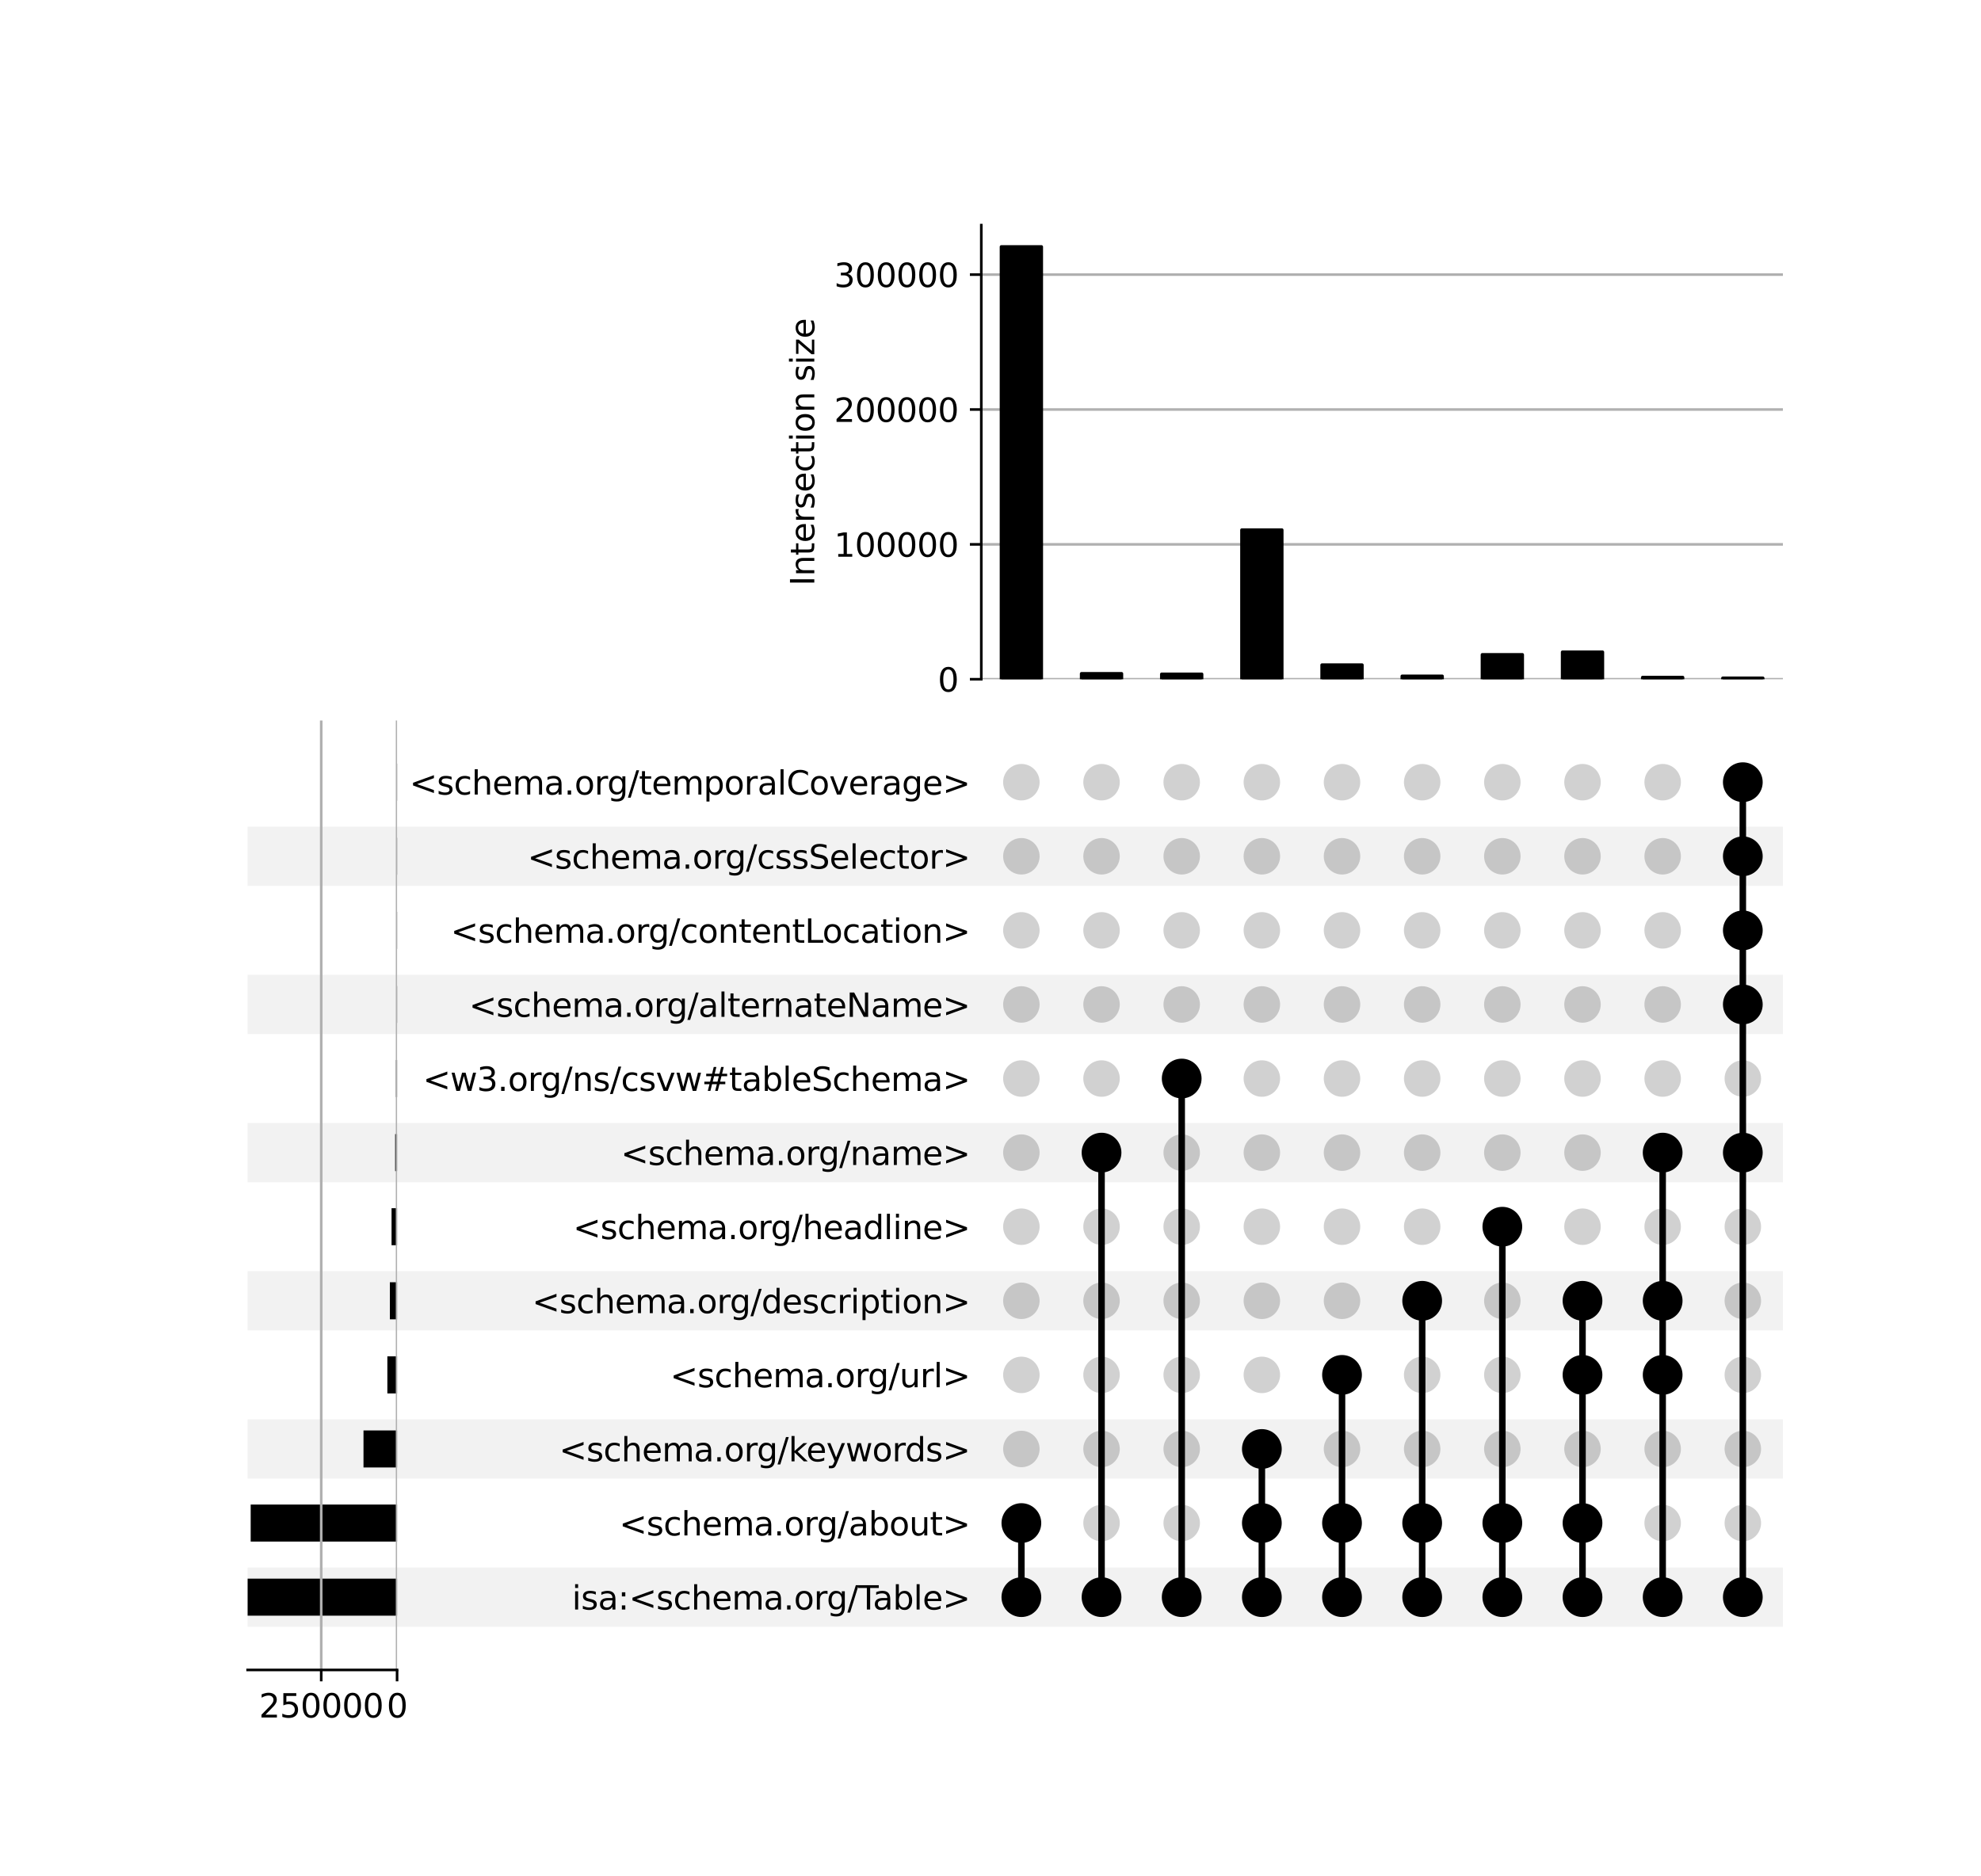 <?xml version="1.0" encoding="utf-8" standalone="no"?>
<!DOCTYPE svg PUBLIC "-//W3C//DTD SVG 1.1//EN"
  "http://www.w3.org/Graphics/SVG/1.1/DTD/svg11.dtd">
<svg xmlns:xlink="http://www.w3.org/1999/xlink" width="608pt" height="576pt" viewBox="0 0 608 576" xmlns="http://www.w3.org/2000/svg" version="1.1">
 <defs>
  <style type="text/css">*{stroke-linejoin: round; stroke-linecap: butt}</style>
 </defs>
 <g id="figure_1">
  <g id="patch_1">
   <path d="M 0 576 
L 608 576 
L 608 0 
L 0 0 
z
" style="fill: #ffffff"/>
  </g>
  <g id="axes_1">
   <g id="patch_2">
    <path d="M 76 499.392 
L 547.2 499.392 
L 547.2 481.197 
L 76 481.197 
z
" clip-path="url(#p23f25c222f)" style="fill-opacity: 0.051"/>
   </g>
   <g id="patch_3">
    <path d="M 76 453.905 
L 547.2 453.905 
L 547.2 435.711 
L 76 435.711 
z
" clip-path="url(#p23f25c222f)" style="fill-opacity: 0.051"/>
   </g>
   <g id="patch_4">
    <path d="M 76 408.419 
L 547.2 408.419 
L 547.2 390.224 
L 76 390.224 
z
" clip-path="url(#p23f25c222f)" style="fill-opacity: 0.051"/>
   </g>
   <g id="patch_5">
    <path d="M 76 362.932 
L 547.2 362.932 
L 547.2 344.737 
L 76 344.737 
z
" clip-path="url(#p23f25c222f)" style="fill-opacity: 0.051"/>
   </g>
   <g id="patch_6">
    <path d="M 76 317.445 
L 547.2 317.445 
L 547.2 299.251 
L 76 299.251 
z
" clip-path="url(#p23f25c222f)" style="fill-opacity: 0.051"/>
   </g>
   <g id="patch_7">
    <path d="M 76 271.959 
L 547.2 271.959 
L 547.2 253.764 
L 76 253.764 
z
" clip-path="url(#p23f25c222f)" style="fill-opacity: 0.051"/>
   </g>
   <g id="matplotlib.axis_1"/>
   <g id="matplotlib.axis_2">
    <g id="ytick_1"/>
    <g id="ytick_2"/>
    <g id="ytick_3"/>
    <g id="ytick_4"/>
    <g id="ytick_5"/>
    <g id="ytick_6"/>
    <g id="ytick_7"/>
    <g id="ytick_8"/>
    <g id="ytick_9"/>
    <g id="ytick_10"/>
    <g id="ytick_11"/>
    <g id="ytick_12"/>
   </g>
  </g>
  <g id="axes_2">
   <g id="matplotlib.axis_3">
    <g id="ytick_13">
     <g id="line2d_1"/>
     <g id="text_1">
      <!-- isa:&lt;schema.org/Table&gt; -->
      <g transform="translate(175.549 494.094) scale(0.1 -0.1)">
       <defs>
        <path id="DejaVuSans-69" d="M 603 3500 
L 1178 3500 
L 1178 0 
L 603 0 
L 603 3500 
z
M 603 4863 
L 1178 4863 
L 1178 4134 
L 603 4134 
L 603 4863 
z
" transform="scale(0.016)"/>
        <path id="DejaVuSans-73" d="M 2834 3397 
L 2834 2853 
Q 2591 2978 2328 3040 
Q 2066 3103 1784 3103 
Q 1356 3103 1142 2972 
Q 928 2841 928 2578 
Q 928 2378 1081 2264 
Q 1234 2150 1697 2047 
L 1894 2003 
Q 2506 1872 2764 1633 
Q 3022 1394 3022 966 
Q 3022 478 2636 193 
Q 2250 -91 1575 -91 
Q 1294 -91 989 -36 
Q 684 19 347 128 
L 347 722 
Q 666 556 975 473 
Q 1284 391 1588 391 
Q 1994 391 2212 530 
Q 2431 669 2431 922 
Q 2431 1156 2273 1281 
Q 2116 1406 1581 1522 
L 1381 1569 
Q 847 1681 609 1914 
Q 372 2147 372 2553 
Q 372 3047 722 3315 
Q 1072 3584 1716 3584 
Q 2034 3584 2315 3537 
Q 2597 3491 2834 3397 
z
" transform="scale(0.016)"/>
        <path id="DejaVuSans-61" d="M 2194 1759 
Q 1497 1759 1228 1600 
Q 959 1441 959 1056 
Q 959 750 1161 570 
Q 1363 391 1709 391 
Q 2188 391 2477 730 
Q 2766 1069 2766 1631 
L 2766 1759 
L 2194 1759 
z
M 3341 1997 
L 3341 0 
L 2766 0 
L 2766 531 
Q 2569 213 2275 61 
Q 1981 -91 1556 -91 
Q 1019 -91 701 211 
Q 384 513 384 1019 
Q 384 1609 779 1909 
Q 1175 2209 1959 2209 
L 2766 2209 
L 2766 2266 
Q 2766 2663 2505 2880 
Q 2244 3097 1772 3097 
Q 1472 3097 1187 3025 
Q 903 2953 641 2809 
L 641 3341 
Q 956 3463 1253 3523 
Q 1550 3584 1831 3584 
Q 2591 3584 2966 3190 
Q 3341 2797 3341 1997 
z
" transform="scale(0.016)"/>
        <path id="DejaVuSans-3a" d="M 750 794 
L 1409 794 
L 1409 0 
L 750 0 
L 750 794 
z
M 750 3309 
L 1409 3309 
L 1409 2516 
L 750 2516 
L 750 3309 
z
" transform="scale(0.016)"/>
        <path id="DejaVuSans-3c" d="M 4684 3150 
L 1459 2003 
L 4684 863 
L 4684 294 
L 678 1747 
L 678 2266 
L 4684 3719 
L 4684 3150 
z
" transform="scale(0.016)"/>
        <path id="DejaVuSans-63" d="M 3122 3366 
L 3122 2828 
Q 2878 2963 2633 3030 
Q 2388 3097 2138 3097 
Q 1578 3097 1268 2742 
Q 959 2388 959 1747 
Q 959 1106 1268 751 
Q 1578 397 2138 397 
Q 2388 397 2633 464 
Q 2878 531 3122 666 
L 3122 134 
Q 2881 22 2623 -34 
Q 2366 -91 2075 -91 
Q 1284 -91 818 406 
Q 353 903 353 1747 
Q 353 2603 823 3093 
Q 1294 3584 2113 3584 
Q 2378 3584 2631 3529 
Q 2884 3475 3122 3366 
z
" transform="scale(0.016)"/>
        <path id="DejaVuSans-68" d="M 3513 2113 
L 3513 0 
L 2938 0 
L 2938 2094 
Q 2938 2591 2744 2837 
Q 2550 3084 2163 3084 
Q 1697 3084 1428 2787 
Q 1159 2491 1159 1978 
L 1159 0 
L 581 0 
L 581 4863 
L 1159 4863 
L 1159 2956 
Q 1366 3272 1645 3428 
Q 1925 3584 2291 3584 
Q 2894 3584 3203 3211 
Q 3513 2838 3513 2113 
z
" transform="scale(0.016)"/>
        <path id="DejaVuSans-65" d="M 3597 1894 
L 3597 1613 
L 953 1613 
Q 991 1019 1311 708 
Q 1631 397 2203 397 
Q 2534 397 2845 478 
Q 3156 559 3463 722 
L 3463 178 
Q 3153 47 2828 -22 
Q 2503 -91 2169 -91 
Q 1331 -91 842 396 
Q 353 884 353 1716 
Q 353 2575 817 3079 
Q 1281 3584 2069 3584 
Q 2775 3584 3186 3129 
Q 3597 2675 3597 1894 
z
M 3022 2063 
Q 3016 2534 2758 2815 
Q 2500 3097 2075 3097 
Q 1594 3097 1305 2825 
Q 1016 2553 972 2059 
L 3022 2063 
z
" transform="scale(0.016)"/>
        <path id="DejaVuSans-6d" d="M 3328 2828 
Q 3544 3216 3844 3400 
Q 4144 3584 4550 3584 
Q 5097 3584 5394 3201 
Q 5691 2819 5691 2113 
L 5691 0 
L 5113 0 
L 5113 2094 
Q 5113 2597 4934 2840 
Q 4756 3084 4391 3084 
Q 3944 3084 3684 2787 
Q 3425 2491 3425 1978 
L 3425 0 
L 2847 0 
L 2847 2094 
Q 2847 2600 2669 2842 
Q 2491 3084 2119 3084 
Q 1678 3084 1418 2786 
Q 1159 2488 1159 1978 
L 1159 0 
L 581 0 
L 581 3500 
L 1159 3500 
L 1159 2956 
Q 1356 3278 1631 3431 
Q 1906 3584 2284 3584 
Q 2666 3584 2933 3390 
Q 3200 3197 3328 2828 
z
" transform="scale(0.016)"/>
        <path id="DejaVuSans-2e" d="M 684 794 
L 1344 794 
L 1344 0 
L 684 0 
L 684 794 
z
" transform="scale(0.016)"/>
        <path id="DejaVuSans-6f" d="M 1959 3097 
Q 1497 3097 1228 2736 
Q 959 2375 959 1747 
Q 959 1119 1226 758 
Q 1494 397 1959 397 
Q 2419 397 2687 759 
Q 2956 1122 2956 1747 
Q 2956 2369 2687 2733 
Q 2419 3097 1959 3097 
z
M 1959 3584 
Q 2709 3584 3137 3096 
Q 3566 2609 3566 1747 
Q 3566 888 3137 398 
Q 2709 -91 1959 -91 
Q 1206 -91 779 398 
Q 353 888 353 1747 
Q 353 2609 779 3096 
Q 1206 3584 1959 3584 
z
" transform="scale(0.016)"/>
        <path id="DejaVuSans-72" d="M 2631 2963 
Q 2534 3019 2420 3045 
Q 2306 3072 2169 3072 
Q 1681 3072 1420 2755 
Q 1159 2438 1159 1844 
L 1159 0 
L 581 0 
L 581 3500 
L 1159 3500 
L 1159 2956 
Q 1341 3275 1631 3429 
Q 1922 3584 2338 3584 
Q 2397 3584 2469 3576 
Q 2541 3569 2628 3553 
L 2631 2963 
z
" transform="scale(0.016)"/>
        <path id="DejaVuSans-67" d="M 2906 1791 
Q 2906 2416 2648 2759 
Q 2391 3103 1925 3103 
Q 1463 3103 1205 2759 
Q 947 2416 947 1791 
Q 947 1169 1205 825 
Q 1463 481 1925 481 
Q 2391 481 2648 825 
Q 2906 1169 2906 1791 
z
M 3481 434 
Q 3481 -459 3084 -895 
Q 2688 -1331 1869 -1331 
Q 1566 -1331 1297 -1286 
Q 1028 -1241 775 -1147 
L 775 -588 
Q 1028 -725 1275 -790 
Q 1522 -856 1778 -856 
Q 2344 -856 2625 -561 
Q 2906 -266 2906 331 
L 2906 616 
Q 2728 306 2450 153 
Q 2172 0 1784 0 
Q 1141 0 747 490 
Q 353 981 353 1791 
Q 353 2603 747 3093 
Q 1141 3584 1784 3584 
Q 2172 3584 2450 3431 
Q 2728 3278 2906 2969 
L 2906 3500 
L 3481 3500 
L 3481 434 
z
" transform="scale(0.016)"/>
        <path id="DejaVuSans-2f" d="M 1625 4666 
L 2156 4666 
L 531 -594 
L 0 -594 
L 1625 4666 
z
" transform="scale(0.016)"/>
        <path id="DejaVuSans-54" d="M -19 4666 
L 3928 4666 
L 3928 4134 
L 2272 4134 
L 2272 0 
L 1638 0 
L 1638 4134 
L -19 4134 
L -19 4666 
z
" transform="scale(0.016)"/>
        <path id="DejaVuSans-62" d="M 3116 1747 
Q 3116 2381 2855 2742 
Q 2594 3103 2138 3103 
Q 1681 3103 1420 2742 
Q 1159 2381 1159 1747 
Q 1159 1113 1420 752 
Q 1681 391 2138 391 
Q 2594 391 2855 752 
Q 3116 1113 3116 1747 
z
M 1159 2969 
Q 1341 3281 1617 3432 
Q 1894 3584 2278 3584 
Q 2916 3584 3314 3078 
Q 3713 2572 3713 1747 
Q 3713 922 3314 415 
Q 2916 -91 2278 -91 
Q 1894 -91 1617 61 
Q 1341 213 1159 525 
L 1159 0 
L 581 0 
L 581 4863 
L 1159 4863 
L 1159 2969 
z
" transform="scale(0.016)"/>
        <path id="DejaVuSans-6c" d="M 603 4863 
L 1178 4863 
L 1178 0 
L 603 0 
L 603 4863 
z
" transform="scale(0.016)"/>
        <path id="DejaVuSans-3e" d="M 678 3150 
L 678 3719 
L 4684 2266 
L 4684 1747 
L 678 294 
L 678 863 
L 3897 2003 
L 678 3150 
z
" transform="scale(0.016)"/>
       </defs>
       <use xlink:href="#DejaVuSans-69"/>
       <use xlink:href="#DejaVuSans-73" x="27.783"/>
       <use xlink:href="#DejaVuSans-61" x="79.883"/>
       <use xlink:href="#DejaVuSans-3a" x="141.162"/>
       <use xlink:href="#DejaVuSans-3c" x="174.854"/>
       <use xlink:href="#DejaVuSans-73" x="258.643"/>
       <use xlink:href="#DejaVuSans-63" x="310.742"/>
       <use xlink:href="#DejaVuSans-68" x="365.723"/>
       <use xlink:href="#DejaVuSans-65" x="429.102"/>
       <use xlink:href="#DejaVuSans-6d" x="490.625"/>
       <use xlink:href="#DejaVuSans-61" x="588.037"/>
       <use xlink:href="#DejaVuSans-2e" x="649.316"/>
       <use xlink:href="#DejaVuSans-6f" x="681.104"/>
       <use xlink:href="#DejaVuSans-72" x="742.285"/>
       <use xlink:href="#DejaVuSans-67" x="781.648"/>
       <use xlink:href="#DejaVuSans-2f" x="845.125"/>
       <use xlink:href="#DejaVuSans-54" x="878.816"/>
       <use xlink:href="#DejaVuSans-61" x="923.4"/>
       <use xlink:href="#DejaVuSans-62" x="984.68"/>
       <use xlink:href="#DejaVuSans-6c" x="1048.156"/>
       <use xlink:href="#DejaVuSans-65" x="1075.939"/>
       <use xlink:href="#DejaVuSans-3e" x="1137.463"/>
      </g>
     </g>
    </g>
    <g id="ytick_14">
     <g id="line2d_2"/>
     <g id="text_2">
      <!-- &lt;schema.org/about&gt; -->
      <g transform="translate(190.046 471.351) scale(0.1 -0.1)">
       <defs>
        <path id="DejaVuSans-75" d="M 544 1381 
L 544 3500 
L 1119 3500 
L 1119 1403 
Q 1119 906 1312 657 
Q 1506 409 1894 409 
Q 2359 409 2629 706 
Q 2900 1003 2900 1516 
L 2900 3500 
L 3475 3500 
L 3475 0 
L 2900 0 
L 2900 538 
Q 2691 219 2414 64 
Q 2138 -91 1772 -91 
Q 1169 -91 856 284 
Q 544 659 544 1381 
z
M 1991 3584 
L 1991 3584 
z
" transform="scale(0.016)"/>
        <path id="DejaVuSans-74" d="M 1172 4494 
L 1172 3500 
L 2356 3500 
L 2356 3053 
L 1172 3053 
L 1172 1153 
Q 1172 725 1289 603 
Q 1406 481 1766 481 
L 2356 481 
L 2356 0 
L 1766 0 
Q 1100 0 847 248 
Q 594 497 594 1153 
L 594 3053 
L 172 3053 
L 172 3500 
L 594 3500 
L 594 4494 
L 1172 4494 
z
" transform="scale(0.016)"/>
       </defs>
       <use xlink:href="#DejaVuSans-3c"/>
       <use xlink:href="#DejaVuSans-73" x="83.789"/>
       <use xlink:href="#DejaVuSans-63" x="135.889"/>
       <use xlink:href="#DejaVuSans-68" x="190.869"/>
       <use xlink:href="#DejaVuSans-65" x="254.248"/>
       <use xlink:href="#DejaVuSans-6d" x="315.771"/>
       <use xlink:href="#DejaVuSans-61" x="413.184"/>
       <use xlink:href="#DejaVuSans-2e" x="474.463"/>
       <use xlink:href="#DejaVuSans-6f" x="506.25"/>
       <use xlink:href="#DejaVuSans-72" x="567.432"/>
       <use xlink:href="#DejaVuSans-67" x="606.795"/>
       <use xlink:href="#DejaVuSans-2f" x="670.271"/>
       <use xlink:href="#DejaVuSans-61" x="703.963"/>
       <use xlink:href="#DejaVuSans-62" x="765.242"/>
       <use xlink:href="#DejaVuSans-6f" x="828.719"/>
       <use xlink:href="#DejaVuSans-75" x="889.9"/>
       <use xlink:href="#DejaVuSans-74" x="953.279"/>
       <use xlink:href="#DejaVuSans-3e" x="992.488"/>
      </g>
     </g>
    </g>
    <g id="ytick_15">
     <g id="line2d_3"/>
     <g id="text_3">
      <!-- &lt;schema.org/keywords&gt; -->
      <g transform="translate(171.608 448.607) scale(0.1 -0.1)">
       <defs>
        <path id="DejaVuSans-6b" d="M 581 4863 
L 1159 4863 
L 1159 1991 
L 2875 3500 
L 3609 3500 
L 1753 1863 
L 3688 0 
L 2938 0 
L 1159 1709 
L 1159 0 
L 581 0 
L 581 4863 
z
" transform="scale(0.016)"/>
        <path id="DejaVuSans-79" d="M 2059 -325 
Q 1816 -950 1584 -1140 
Q 1353 -1331 966 -1331 
L 506 -1331 
L 506 -850 
L 844 -850 
Q 1081 -850 1212 -737 
Q 1344 -625 1503 -206 
L 1606 56 
L 191 3500 
L 800 3500 
L 1894 763 
L 2988 3500 
L 3597 3500 
L 2059 -325 
z
" transform="scale(0.016)"/>
        <path id="DejaVuSans-77" d="M 269 3500 
L 844 3500 
L 1563 769 
L 2278 3500 
L 2956 3500 
L 3675 769 
L 4391 3500 
L 4966 3500 
L 4050 0 
L 3372 0 
L 2619 2869 
L 1863 0 
L 1184 0 
L 269 3500 
z
" transform="scale(0.016)"/>
        <path id="DejaVuSans-64" d="M 2906 2969 
L 2906 4863 
L 3481 4863 
L 3481 0 
L 2906 0 
L 2906 525 
Q 2725 213 2448 61 
Q 2172 -91 1784 -91 
Q 1150 -91 751 415 
Q 353 922 353 1747 
Q 353 2572 751 3078 
Q 1150 3584 1784 3584 
Q 2172 3584 2448 3432 
Q 2725 3281 2906 2969 
z
M 947 1747 
Q 947 1113 1208 752 
Q 1469 391 1925 391 
Q 2381 391 2643 752 
Q 2906 1113 2906 1747 
Q 2906 2381 2643 2742 
Q 2381 3103 1925 3103 
Q 1469 3103 1208 2742 
Q 947 2381 947 1747 
z
" transform="scale(0.016)"/>
       </defs>
       <use xlink:href="#DejaVuSans-3c"/>
       <use xlink:href="#DejaVuSans-73" x="83.789"/>
       <use xlink:href="#DejaVuSans-63" x="135.889"/>
       <use xlink:href="#DejaVuSans-68" x="190.869"/>
       <use xlink:href="#DejaVuSans-65" x="254.248"/>
       <use xlink:href="#DejaVuSans-6d" x="315.771"/>
       <use xlink:href="#DejaVuSans-61" x="413.184"/>
       <use xlink:href="#DejaVuSans-2e" x="474.463"/>
       <use xlink:href="#DejaVuSans-6f" x="506.25"/>
       <use xlink:href="#DejaVuSans-72" x="567.432"/>
       <use xlink:href="#DejaVuSans-67" x="606.795"/>
       <use xlink:href="#DejaVuSans-2f" x="670.271"/>
       <use xlink:href="#DejaVuSans-6b" x="703.963"/>
       <use xlink:href="#DejaVuSans-65" x="758.248"/>
       <use xlink:href="#DejaVuSans-79" x="819.771"/>
       <use xlink:href="#DejaVuSans-77" x="878.951"/>
       <use xlink:href="#DejaVuSans-6f" x="960.738"/>
       <use xlink:href="#DejaVuSans-72" x="1021.92"/>
       <use xlink:href="#DejaVuSans-64" x="1061.283"/>
       <use xlink:href="#DejaVuSans-73" x="1124.76"/>
       <use xlink:href="#DejaVuSans-3e" x="1176.859"/>
      </g>
     </g>
    </g>
    <g id="ytick_16">
     <g id="line2d_4"/>
     <g id="text_4">
      <!-- &lt;schema.org/url&gt; -->
      <g transform="translate(205.672 425.864) scale(0.1 -0.1)">
       <use xlink:href="#DejaVuSans-3c"/>
       <use xlink:href="#DejaVuSans-73" x="83.789"/>
       <use xlink:href="#DejaVuSans-63" x="135.889"/>
       <use xlink:href="#DejaVuSans-68" x="190.869"/>
       <use xlink:href="#DejaVuSans-65" x="254.248"/>
       <use xlink:href="#DejaVuSans-6d" x="315.771"/>
       <use xlink:href="#DejaVuSans-61" x="413.184"/>
       <use xlink:href="#DejaVuSans-2e" x="474.463"/>
       <use xlink:href="#DejaVuSans-6f" x="506.25"/>
       <use xlink:href="#DejaVuSans-72" x="567.432"/>
       <use xlink:href="#DejaVuSans-67" x="606.795"/>
       <use xlink:href="#DejaVuSans-2f" x="670.271"/>
       <use xlink:href="#DejaVuSans-75" x="703.963"/>
       <use xlink:href="#DejaVuSans-72" x="767.342"/>
       <use xlink:href="#DejaVuSans-6c" x="808.455"/>
       <use xlink:href="#DejaVuSans-3e" x="836.238"/>
      </g>
     </g>
    </g>
    <g id="ytick_17">
     <g id="line2d_5"/>
     <g id="text_5">
      <!-- &lt;schema.org/description&gt; -->
      <g transform="translate(163.297 403.12) scale(0.1 -0.1)">
       <defs>
        <path id="DejaVuSans-70" d="M 1159 525 
L 1159 -1331 
L 581 -1331 
L 581 3500 
L 1159 3500 
L 1159 2969 
Q 1341 3281 1617 3432 
Q 1894 3584 2278 3584 
Q 2916 3584 3314 3078 
Q 3713 2572 3713 1747 
Q 3713 922 3314 415 
Q 2916 -91 2278 -91 
Q 1894 -91 1617 61 
Q 1341 213 1159 525 
z
M 3116 1747 
Q 3116 2381 2855 2742 
Q 2594 3103 2138 3103 
Q 1681 3103 1420 2742 
Q 1159 2381 1159 1747 
Q 1159 1113 1420 752 
Q 1681 391 2138 391 
Q 2594 391 2855 752 
Q 3116 1113 3116 1747 
z
" transform="scale(0.016)"/>
        <path id="DejaVuSans-6e" d="M 3513 2113 
L 3513 0 
L 2938 0 
L 2938 2094 
Q 2938 2591 2744 2837 
Q 2550 3084 2163 3084 
Q 1697 3084 1428 2787 
Q 1159 2491 1159 1978 
L 1159 0 
L 581 0 
L 581 3500 
L 1159 3500 
L 1159 2956 
Q 1366 3272 1645 3428 
Q 1925 3584 2291 3584 
Q 2894 3584 3203 3211 
Q 3513 2838 3513 2113 
z
" transform="scale(0.016)"/>
       </defs>
       <use xlink:href="#DejaVuSans-3c"/>
       <use xlink:href="#DejaVuSans-73" x="83.789"/>
       <use xlink:href="#DejaVuSans-63" x="135.889"/>
       <use xlink:href="#DejaVuSans-68" x="190.869"/>
       <use xlink:href="#DejaVuSans-65" x="254.248"/>
       <use xlink:href="#DejaVuSans-6d" x="315.771"/>
       <use xlink:href="#DejaVuSans-61" x="413.184"/>
       <use xlink:href="#DejaVuSans-2e" x="474.463"/>
       <use xlink:href="#DejaVuSans-6f" x="506.25"/>
       <use xlink:href="#DejaVuSans-72" x="567.432"/>
       <use xlink:href="#DejaVuSans-67" x="606.795"/>
       <use xlink:href="#DejaVuSans-2f" x="670.271"/>
       <use xlink:href="#DejaVuSans-64" x="703.963"/>
       <use xlink:href="#DejaVuSans-65" x="767.439"/>
       <use xlink:href="#DejaVuSans-73" x="828.963"/>
       <use xlink:href="#DejaVuSans-63" x="881.062"/>
       <use xlink:href="#DejaVuSans-72" x="936.043"/>
       <use xlink:href="#DejaVuSans-69" x="977.156"/>
       <use xlink:href="#DejaVuSans-70" x="1004.939"/>
       <use xlink:href="#DejaVuSans-74" x="1068.416"/>
       <use xlink:href="#DejaVuSans-69" x="1107.625"/>
       <use xlink:href="#DejaVuSans-6f" x="1135.408"/>
       <use xlink:href="#DejaVuSans-6e" x="1196.59"/>
       <use xlink:href="#DejaVuSans-3e" x="1259.969"/>
      </g>
     </g>
    </g>
    <g id="ytick_18">
     <g id="line2d_6"/>
     <g id="text_6">
      <!-- &lt;schema.org/headline&gt; -->
      <g transform="translate(175.885 380.377) scale(0.1 -0.1)">
       <use xlink:href="#DejaVuSans-3c"/>
       <use xlink:href="#DejaVuSans-73" x="83.789"/>
       <use xlink:href="#DejaVuSans-63" x="135.889"/>
       <use xlink:href="#DejaVuSans-68" x="190.869"/>
       <use xlink:href="#DejaVuSans-65" x="254.248"/>
       <use xlink:href="#DejaVuSans-6d" x="315.771"/>
       <use xlink:href="#DejaVuSans-61" x="413.184"/>
       <use xlink:href="#DejaVuSans-2e" x="474.463"/>
       <use xlink:href="#DejaVuSans-6f" x="506.25"/>
       <use xlink:href="#DejaVuSans-72" x="567.432"/>
       <use xlink:href="#DejaVuSans-67" x="606.795"/>
       <use xlink:href="#DejaVuSans-2f" x="670.271"/>
       <use xlink:href="#DejaVuSans-68" x="703.963"/>
       <use xlink:href="#DejaVuSans-65" x="767.342"/>
       <use xlink:href="#DejaVuSans-61" x="828.865"/>
       <use xlink:href="#DejaVuSans-64" x="890.145"/>
       <use xlink:href="#DejaVuSans-6c" x="953.621"/>
       <use xlink:href="#DejaVuSans-69" x="981.404"/>
       <use xlink:href="#DejaVuSans-6e" x="1009.188"/>
       <use xlink:href="#DejaVuSans-65" x="1072.566"/>
       <use xlink:href="#DejaVuSans-3e" x="1134.09"/>
      </g>
     </g>
    </g>
    <g id="ytick_19">
     <g id="line2d_7"/>
     <g id="text_7">
      <!-- &lt;schema.org/name&gt; -->
      <g transform="translate(190.539 357.634) scale(0.1 -0.1)">
       <use xlink:href="#DejaVuSans-3c"/>
       <use xlink:href="#DejaVuSans-73" x="83.789"/>
       <use xlink:href="#DejaVuSans-63" x="135.889"/>
       <use xlink:href="#DejaVuSans-68" x="190.869"/>
       <use xlink:href="#DejaVuSans-65" x="254.248"/>
       <use xlink:href="#DejaVuSans-6d" x="315.771"/>
       <use xlink:href="#DejaVuSans-61" x="413.184"/>
       <use xlink:href="#DejaVuSans-2e" x="474.463"/>
       <use xlink:href="#DejaVuSans-6f" x="506.25"/>
       <use xlink:href="#DejaVuSans-72" x="567.432"/>
       <use xlink:href="#DejaVuSans-67" x="606.795"/>
       <use xlink:href="#DejaVuSans-2f" x="670.271"/>
       <use xlink:href="#DejaVuSans-6e" x="703.963"/>
       <use xlink:href="#DejaVuSans-61" x="767.342"/>
       <use xlink:href="#DejaVuSans-6d" x="828.621"/>
       <use xlink:href="#DejaVuSans-65" x="926.033"/>
       <use xlink:href="#DejaVuSans-3e" x="987.557"/>
      </g>
     </g>
    </g>
    <g id="ytick_20">
     <g id="line2d_8"/>
     <g id="text_8">
      <!-- &lt;w3.org/ns/csvw#tableSchema&gt; -->
      <g transform="translate(129.791 334.89) scale(0.1 -0.1)">
       <defs>
        <path id="DejaVuSans-33" d="M 2597 2516 
Q 3050 2419 3304 2112 
Q 3559 1806 3559 1356 
Q 3559 666 3084 287 
Q 2609 -91 1734 -91 
Q 1441 -91 1130 -33 
Q 819 25 488 141 
L 488 750 
Q 750 597 1062 519 
Q 1375 441 1716 441 
Q 2309 441 2620 675 
Q 2931 909 2931 1356 
Q 2931 1769 2642 2001 
Q 2353 2234 1838 2234 
L 1294 2234 
L 1294 2753 
L 1863 2753 
Q 2328 2753 2575 2939 
Q 2822 3125 2822 3475 
Q 2822 3834 2567 4026 
Q 2313 4219 1838 4219 
Q 1578 4219 1281 4162 
Q 984 4106 628 3988 
L 628 4550 
Q 988 4650 1302 4700 
Q 1616 4750 1894 4750 
Q 2613 4750 3031 4423 
Q 3450 4097 3450 3541 
Q 3450 3153 3228 2886 
Q 3006 2619 2597 2516 
z
" transform="scale(0.016)"/>
        <path id="DejaVuSans-76" d="M 191 3500 
L 800 3500 
L 1894 563 
L 2988 3500 
L 3597 3500 
L 2284 0 
L 1503 0 
L 191 3500 
z
" transform="scale(0.016)"/>
        <path id="DejaVuSans-23" d="M 3272 2816 
L 2363 2816 
L 2100 1772 
L 3016 1772 
L 3272 2816 
z
M 2803 4594 
L 2478 3297 
L 3391 3297 
L 3719 4594 
L 4219 4594 
L 3897 3297 
L 4872 3297 
L 4872 2816 
L 3775 2816 
L 3519 1772 
L 4513 1772 
L 4513 1294 
L 3397 1294 
L 3072 0 
L 2572 0 
L 2894 1294 
L 1978 1294 
L 1656 0 
L 1153 0 
L 1478 1294 
L 494 1294 
L 494 1772 
L 1594 1772 
L 1856 2816 
L 850 2816 
L 850 3297 
L 1978 3297 
L 2297 4594 
L 2803 4594 
z
" transform="scale(0.016)"/>
        <path id="DejaVuSans-53" d="M 3425 4513 
L 3425 3897 
Q 3066 4069 2747 4153 
Q 2428 4238 2131 4238 
Q 1616 4238 1336 4038 
Q 1056 3838 1056 3469 
Q 1056 3159 1242 3001 
Q 1428 2844 1947 2747 
L 2328 2669 
Q 3034 2534 3370 2195 
Q 3706 1856 3706 1288 
Q 3706 609 3251 259 
Q 2797 -91 1919 -91 
Q 1588 -91 1214 -16 
Q 841 59 441 206 
L 441 856 
Q 825 641 1194 531 
Q 1563 422 1919 422 
Q 2459 422 2753 634 
Q 3047 847 3047 1241 
Q 3047 1584 2836 1778 
Q 2625 1972 2144 2069 
L 1759 2144 
Q 1053 2284 737 2584 
Q 422 2884 422 3419 
Q 422 4038 858 4394 
Q 1294 4750 2059 4750 
Q 2388 4750 2728 4690 
Q 3069 4631 3425 4513 
z
" transform="scale(0.016)"/>
       </defs>
       <use xlink:href="#DejaVuSans-3c"/>
       <use xlink:href="#DejaVuSans-77" x="83.789"/>
       <use xlink:href="#DejaVuSans-33" x="165.576"/>
       <use xlink:href="#DejaVuSans-2e" x="229.199"/>
       <use xlink:href="#DejaVuSans-6f" x="260.986"/>
       <use xlink:href="#DejaVuSans-72" x="322.168"/>
       <use xlink:href="#DejaVuSans-67" x="361.531"/>
       <use xlink:href="#DejaVuSans-2f" x="425.008"/>
       <use xlink:href="#DejaVuSans-6e" x="458.699"/>
       <use xlink:href="#DejaVuSans-73" x="522.078"/>
       <use xlink:href="#DejaVuSans-2f" x="574.178"/>
       <use xlink:href="#DejaVuSans-63" x="607.869"/>
       <use xlink:href="#DejaVuSans-73" x="662.85"/>
       <use xlink:href="#DejaVuSans-76" x="714.949"/>
       <use xlink:href="#DejaVuSans-77" x="774.129"/>
       <use xlink:href="#DejaVuSans-23" x="855.916"/>
       <use xlink:href="#DejaVuSans-74" x="939.705"/>
       <use xlink:href="#DejaVuSans-61" x="978.914"/>
       <use xlink:href="#DejaVuSans-62" x="1040.193"/>
       <use xlink:href="#DejaVuSans-6c" x="1103.67"/>
       <use xlink:href="#DejaVuSans-65" x="1131.453"/>
       <use xlink:href="#DejaVuSans-53" x="1192.977"/>
       <use xlink:href="#DejaVuSans-63" x="1256.453"/>
       <use xlink:href="#DejaVuSans-68" x="1311.434"/>
       <use xlink:href="#DejaVuSans-65" x="1374.812"/>
       <use xlink:href="#DejaVuSans-6d" x="1436.336"/>
       <use xlink:href="#DejaVuSans-61" x="1533.748"/>
       <use xlink:href="#DejaVuSans-3e" x="1595.027"/>
      </g>
     </g>
    </g>
    <g id="ytick_21">
     <g id="line2d_9"/>
     <g id="text_9">
      <!-- &lt;schema.org/alternateName&gt; -->
      <g transform="translate(143.941 312.147) scale(0.1 -0.1)">
       <defs>
        <path id="DejaVuSans-4e" d="M 628 4666 
L 1478 4666 
L 3547 763 
L 3547 4666 
L 4159 4666 
L 4159 0 
L 3309 0 
L 1241 3903 
L 1241 0 
L 628 0 
L 628 4666 
z
" transform="scale(0.016)"/>
       </defs>
       <use xlink:href="#DejaVuSans-3c"/>
       <use xlink:href="#DejaVuSans-73" x="83.789"/>
       <use xlink:href="#DejaVuSans-63" x="135.889"/>
       <use xlink:href="#DejaVuSans-68" x="190.869"/>
       <use xlink:href="#DejaVuSans-65" x="254.248"/>
       <use xlink:href="#DejaVuSans-6d" x="315.771"/>
       <use xlink:href="#DejaVuSans-61" x="413.184"/>
       <use xlink:href="#DejaVuSans-2e" x="474.463"/>
       <use xlink:href="#DejaVuSans-6f" x="506.25"/>
       <use xlink:href="#DejaVuSans-72" x="567.432"/>
       <use xlink:href="#DejaVuSans-67" x="606.795"/>
       <use xlink:href="#DejaVuSans-2f" x="670.271"/>
       <use xlink:href="#DejaVuSans-61" x="703.963"/>
       <use xlink:href="#DejaVuSans-6c" x="765.242"/>
       <use xlink:href="#DejaVuSans-74" x="793.025"/>
       <use xlink:href="#DejaVuSans-65" x="832.234"/>
       <use xlink:href="#DejaVuSans-72" x="893.758"/>
       <use xlink:href="#DejaVuSans-6e" x="933.121"/>
       <use xlink:href="#DejaVuSans-61" x="996.5"/>
       <use xlink:href="#DejaVuSans-74" x="1057.779"/>
       <use xlink:href="#DejaVuSans-65" x="1096.988"/>
       <use xlink:href="#DejaVuSans-4e" x="1158.512"/>
       <use xlink:href="#DejaVuSans-61" x="1233.316"/>
       <use xlink:href="#DejaVuSans-6d" x="1294.596"/>
       <use xlink:href="#DejaVuSans-65" x="1392.008"/>
       <use xlink:href="#DejaVuSans-3e" x="1453.531"/>
      </g>
     </g>
    </g>
    <g id="ytick_22">
     <g id="line2d_10"/>
     <g id="text_10">
      <!-- &lt;schema.org/contentLocation&gt; -->
      <g transform="translate(138.316 289.404) scale(0.1 -0.1)">
       <defs>
        <path id="DejaVuSans-4c" d="M 628 4666 
L 1259 4666 
L 1259 531 
L 3531 531 
L 3531 0 
L 628 0 
L 628 4666 
z
" transform="scale(0.016)"/>
       </defs>
       <use xlink:href="#DejaVuSans-3c"/>
       <use xlink:href="#DejaVuSans-73" x="83.789"/>
       <use xlink:href="#DejaVuSans-63" x="135.889"/>
       <use xlink:href="#DejaVuSans-68" x="190.869"/>
       <use xlink:href="#DejaVuSans-65" x="254.248"/>
       <use xlink:href="#DejaVuSans-6d" x="315.771"/>
       <use xlink:href="#DejaVuSans-61" x="413.184"/>
       <use xlink:href="#DejaVuSans-2e" x="474.463"/>
       <use xlink:href="#DejaVuSans-6f" x="506.25"/>
       <use xlink:href="#DejaVuSans-72" x="567.432"/>
       <use xlink:href="#DejaVuSans-67" x="606.795"/>
       <use xlink:href="#DejaVuSans-2f" x="670.271"/>
       <use xlink:href="#DejaVuSans-63" x="703.963"/>
       <use xlink:href="#DejaVuSans-6f" x="758.943"/>
       <use xlink:href="#DejaVuSans-6e" x="820.125"/>
       <use xlink:href="#DejaVuSans-74" x="883.504"/>
       <use xlink:href="#DejaVuSans-65" x="922.713"/>
       <use xlink:href="#DejaVuSans-6e" x="984.236"/>
       <use xlink:href="#DejaVuSans-74" x="1047.615"/>
       <use xlink:href="#DejaVuSans-4c" x="1086.824"/>
       <use xlink:href="#DejaVuSans-6f" x="1140.787"/>
       <use xlink:href="#DejaVuSans-63" x="1201.969"/>
       <use xlink:href="#DejaVuSans-61" x="1256.949"/>
       <use xlink:href="#DejaVuSans-74" x="1318.229"/>
       <use xlink:href="#DejaVuSans-69" x="1357.438"/>
       <use xlink:href="#DejaVuSans-6f" x="1385.221"/>
       <use xlink:href="#DejaVuSans-6e" x="1446.402"/>
       <use xlink:href="#DejaVuSans-3e" x="1509.781"/>
      </g>
     </g>
    </g>
    <g id="ytick_23">
     <g id="line2d_11"/>
     <g id="text_11">
      <!-- &lt;schema.org/cssSelector&gt; -->
      <g transform="translate(161.9 266.66) scale(0.1 -0.1)">
       <use xlink:href="#DejaVuSans-3c"/>
       <use xlink:href="#DejaVuSans-73" x="83.789"/>
       <use xlink:href="#DejaVuSans-63" x="135.889"/>
       <use xlink:href="#DejaVuSans-68" x="190.869"/>
       <use xlink:href="#DejaVuSans-65" x="254.248"/>
       <use xlink:href="#DejaVuSans-6d" x="315.771"/>
       <use xlink:href="#DejaVuSans-61" x="413.184"/>
       <use xlink:href="#DejaVuSans-2e" x="474.463"/>
       <use xlink:href="#DejaVuSans-6f" x="506.25"/>
       <use xlink:href="#DejaVuSans-72" x="567.432"/>
       <use xlink:href="#DejaVuSans-67" x="606.795"/>
       <use xlink:href="#DejaVuSans-2f" x="670.271"/>
       <use xlink:href="#DejaVuSans-63" x="703.963"/>
       <use xlink:href="#DejaVuSans-73" x="758.943"/>
       <use xlink:href="#DejaVuSans-73" x="811.043"/>
       <use xlink:href="#DejaVuSans-53" x="863.143"/>
       <use xlink:href="#DejaVuSans-65" x="926.619"/>
       <use xlink:href="#DejaVuSans-6c" x="988.143"/>
       <use xlink:href="#DejaVuSans-65" x="1015.926"/>
       <use xlink:href="#DejaVuSans-63" x="1077.449"/>
       <use xlink:href="#DejaVuSans-74" x="1132.43"/>
       <use xlink:href="#DejaVuSans-6f" x="1171.639"/>
       <use xlink:href="#DejaVuSans-72" x="1232.82"/>
       <use xlink:href="#DejaVuSans-3e" x="1273.934"/>
      </g>
     </g>
    </g>
    <g id="ytick_24">
     <g id="line2d_12"/>
     <g id="text_12">
      <!-- &lt;schema.org/temporalCoverage&gt; -->
      <g transform="translate(125.686 243.917) scale(0.1 -0.1)">
       <defs>
        <path id="DejaVuSans-43" d="M 4122 4306 
L 4122 3641 
Q 3803 3938 3442 4084 
Q 3081 4231 2675 4231 
Q 1875 4231 1450 3742 
Q 1025 3253 1025 2328 
Q 1025 1406 1450 917 
Q 1875 428 2675 428 
Q 3081 428 3442 575 
Q 3803 722 4122 1019 
L 4122 359 
Q 3791 134 3420 21 
Q 3050 -91 2638 -91 
Q 1578 -91 968 557 
Q 359 1206 359 2328 
Q 359 3453 968 4101 
Q 1578 4750 2638 4750 
Q 3056 4750 3426 4639 
Q 3797 4528 4122 4306 
z
" transform="scale(0.016)"/>
       </defs>
       <use xlink:href="#DejaVuSans-3c"/>
       <use xlink:href="#DejaVuSans-73" x="83.789"/>
       <use xlink:href="#DejaVuSans-63" x="135.889"/>
       <use xlink:href="#DejaVuSans-68" x="190.869"/>
       <use xlink:href="#DejaVuSans-65" x="254.248"/>
       <use xlink:href="#DejaVuSans-6d" x="315.771"/>
       <use xlink:href="#DejaVuSans-61" x="413.184"/>
       <use xlink:href="#DejaVuSans-2e" x="474.463"/>
       <use xlink:href="#DejaVuSans-6f" x="506.25"/>
       <use xlink:href="#DejaVuSans-72" x="567.432"/>
       <use xlink:href="#DejaVuSans-67" x="606.795"/>
       <use xlink:href="#DejaVuSans-2f" x="670.271"/>
       <use xlink:href="#DejaVuSans-74" x="703.963"/>
       <use xlink:href="#DejaVuSans-65" x="743.172"/>
       <use xlink:href="#DejaVuSans-6d" x="804.695"/>
       <use xlink:href="#DejaVuSans-70" x="902.107"/>
       <use xlink:href="#DejaVuSans-6f" x="965.584"/>
       <use xlink:href="#DejaVuSans-72" x="1026.766"/>
       <use xlink:href="#DejaVuSans-61" x="1067.879"/>
       <use xlink:href="#DejaVuSans-6c" x="1129.158"/>
       <use xlink:href="#DejaVuSans-43" x="1156.941"/>
       <use xlink:href="#DejaVuSans-6f" x="1226.766"/>
       <use xlink:href="#DejaVuSans-76" x="1287.947"/>
       <use xlink:href="#DejaVuSans-65" x="1347.127"/>
       <use xlink:href="#DejaVuSans-72" x="1408.65"/>
       <use xlink:href="#DejaVuSans-61" x="1449.764"/>
       <use xlink:href="#DejaVuSans-67" x="1511.043"/>
       <use xlink:href="#DejaVuSans-65" x="1574.52"/>
       <use xlink:href="#DejaVuSans-3e" x="1636.043"/>
      </g>
     </g>
    </g>
   </g>
   <g id="LineCollection_1">
    <path d="M 313.476 490.295 
L 313.476 467.551 
" clip-path="url(#p03f43f2e81)" style="fill: none; stroke: #000000; stroke-width: 2"/>
    <path d="M 338.079 490.295 
L 338.079 353.835 
" clip-path="url(#p03f43f2e81)" style="fill: none; stroke: #000000; stroke-width: 2"/>
    <path d="M 362.681 490.295 
L 362.681 331.091 
" clip-path="url(#p03f43f2e81)" style="fill: none; stroke: #000000; stroke-width: 2"/>
    <path d="M 387.284 490.295 
L 387.284 444.808 
" clip-path="url(#p03f43f2e81)" style="fill: none; stroke: #000000; stroke-width: 2"/>
    <path d="M 411.886 490.295 
L 411.886 422.065 
" clip-path="url(#p03f43f2e81)" style="fill: none; stroke: #000000; stroke-width: 2"/>
    <path d="M 436.489 490.295 
L 436.489 399.321 
" clip-path="url(#p03f43f2e81)" style="fill: none; stroke: #000000; stroke-width: 2"/>
    <path d="M 461.091 490.295 
L 461.091 376.578 
" clip-path="url(#p03f43f2e81)" style="fill: none; stroke: #000000; stroke-width: 2"/>
    <path d="M 485.694 490.295 
L 485.694 399.321 
" clip-path="url(#p03f43f2e81)" style="fill: none; stroke: #000000; stroke-width: 2"/>
    <path d="M 510.296 490.295 
L 510.296 353.835 
" clip-path="url(#p03f43f2e81)" style="fill: none; stroke: #000000; stroke-width: 2"/>
    <path d="M 534.899 490.295 
L 534.899 240.118 
" clip-path="url(#p03f43f2e81)" style="fill: none; stroke: #000000; stroke-width: 2"/>
   </g>
   <g id="PathCollection_1">
    <defs>
     <path id="C0_0_b079d5149a" d="M 0 5.6 
C 1.485 5.6 2.91 5.01 3.96 3.96 
C 5.01 2.91 5.6 1.485 5.6 -0 
C 5.6 -1.485 5.01 -2.91 3.96 -3.96 
C 2.91 -5.01 1.485 -5.6 0 -5.6 
C -1.485 -5.6 -2.91 -5.01 -3.96 -3.96 
C -5.01 -2.91 -5.6 -1.485 -5.6 0 
C -5.6 1.485 -5.01 2.91 -3.96 3.96 
C -2.91 5.01 -1.485 5.6 0 5.6 
z
"/>
    </defs>
    <g clip-path="url(#p03f43f2e81)">
     <use xlink:href="#C0_0_b079d5149a" x="313.476" y="490.295" style="stroke: #000000"/>
    </g>
    <g clip-path="url(#p03f43f2e81)">
     <use xlink:href="#C0_0_b079d5149a" x="313.476" y="467.551" style="stroke: #000000"/>
    </g>
    <g clip-path="url(#p03f43f2e81)">
     <use xlink:href="#C0_0_b079d5149a" x="313.476" y="444.808" style="fill-opacity: 0.18"/>
    </g>
    <g clip-path="url(#p03f43f2e81)">
     <use xlink:href="#C0_0_b079d5149a" x="313.476" y="422.065" style="fill-opacity: 0.18"/>
    </g>
    <g clip-path="url(#p03f43f2e81)">
     <use xlink:href="#C0_0_b079d5149a" x="313.476" y="399.321" style="fill-opacity: 0.18"/>
    </g>
    <g clip-path="url(#p03f43f2e81)">
     <use xlink:href="#C0_0_b079d5149a" x="313.476" y="376.578" style="fill-opacity: 0.18"/>
    </g>
    <g clip-path="url(#p03f43f2e81)">
     <use xlink:href="#C0_0_b079d5149a" x="313.476" y="353.835" style="fill-opacity: 0.18"/>
    </g>
    <g clip-path="url(#p03f43f2e81)">
     <use xlink:href="#C0_0_b079d5149a" x="313.476" y="331.091" style="fill-opacity: 0.18"/>
    </g>
    <g clip-path="url(#p03f43f2e81)">
     <use xlink:href="#C0_0_b079d5149a" x="313.476" y="308.348" style="fill-opacity: 0.18"/>
    </g>
    <g clip-path="url(#p03f43f2e81)">
     <use xlink:href="#C0_0_b079d5149a" x="313.476" y="285.605" style="fill-opacity: 0.18"/>
    </g>
    <g clip-path="url(#p03f43f2e81)">
     <use xlink:href="#C0_0_b079d5149a" x="313.476" y="262.861" style="fill-opacity: 0.18"/>
    </g>
    <g clip-path="url(#p03f43f2e81)">
     <use xlink:href="#C0_0_b079d5149a" x="313.476" y="240.118" style="fill-opacity: 0.18"/>
    </g>
    <g clip-path="url(#p03f43f2e81)">
     <use xlink:href="#C0_0_b079d5149a" x="338.079" y="490.295" style="stroke: #000000"/>
    </g>
    <g clip-path="url(#p03f43f2e81)">
     <use xlink:href="#C0_0_b079d5149a" x="338.079" y="467.551" style="fill-opacity: 0.18"/>
    </g>
    <g clip-path="url(#p03f43f2e81)">
     <use xlink:href="#C0_0_b079d5149a" x="338.079" y="444.808" style="fill-opacity: 0.18"/>
    </g>
    <g clip-path="url(#p03f43f2e81)">
     <use xlink:href="#C0_0_b079d5149a" x="338.079" y="422.065" style="fill-opacity: 0.18"/>
    </g>
    <g clip-path="url(#p03f43f2e81)">
     <use xlink:href="#C0_0_b079d5149a" x="338.079" y="399.321" style="fill-opacity: 0.18"/>
    </g>
    <g clip-path="url(#p03f43f2e81)">
     <use xlink:href="#C0_0_b079d5149a" x="338.079" y="376.578" style="fill-opacity: 0.18"/>
    </g>
    <g clip-path="url(#p03f43f2e81)">
     <use xlink:href="#C0_0_b079d5149a" x="338.079" y="353.835" style="stroke: #000000"/>
    </g>
    <g clip-path="url(#p03f43f2e81)">
     <use xlink:href="#C0_0_b079d5149a" x="338.079" y="331.091" style="fill-opacity: 0.18"/>
    </g>
    <g clip-path="url(#p03f43f2e81)">
     <use xlink:href="#C0_0_b079d5149a" x="338.079" y="308.348" style="fill-opacity: 0.18"/>
    </g>
    <g clip-path="url(#p03f43f2e81)">
     <use xlink:href="#C0_0_b079d5149a" x="338.079" y="285.605" style="fill-opacity: 0.18"/>
    </g>
    <g clip-path="url(#p03f43f2e81)">
     <use xlink:href="#C0_0_b079d5149a" x="338.079" y="262.861" style="fill-opacity: 0.18"/>
    </g>
    <g clip-path="url(#p03f43f2e81)">
     <use xlink:href="#C0_0_b079d5149a" x="338.079" y="240.118" style="fill-opacity: 0.18"/>
    </g>
    <g clip-path="url(#p03f43f2e81)">
     <use xlink:href="#C0_0_b079d5149a" x="362.681" y="490.295" style="stroke: #000000"/>
    </g>
    <g clip-path="url(#p03f43f2e81)">
     <use xlink:href="#C0_0_b079d5149a" x="362.681" y="467.551" style="fill-opacity: 0.18"/>
    </g>
    <g clip-path="url(#p03f43f2e81)">
     <use xlink:href="#C0_0_b079d5149a" x="362.681" y="444.808" style="fill-opacity: 0.18"/>
    </g>
    <g clip-path="url(#p03f43f2e81)">
     <use xlink:href="#C0_0_b079d5149a" x="362.681" y="422.065" style="fill-opacity: 0.18"/>
    </g>
    <g clip-path="url(#p03f43f2e81)">
     <use xlink:href="#C0_0_b079d5149a" x="362.681" y="399.321" style="fill-opacity: 0.18"/>
    </g>
    <g clip-path="url(#p03f43f2e81)">
     <use xlink:href="#C0_0_b079d5149a" x="362.681" y="376.578" style="fill-opacity: 0.18"/>
    </g>
    <g clip-path="url(#p03f43f2e81)">
     <use xlink:href="#C0_0_b079d5149a" x="362.681" y="353.835" style="fill-opacity: 0.18"/>
    </g>
    <g clip-path="url(#p03f43f2e81)">
     <use xlink:href="#C0_0_b079d5149a" x="362.681" y="331.091" style="stroke: #000000"/>
    </g>
    <g clip-path="url(#p03f43f2e81)">
     <use xlink:href="#C0_0_b079d5149a" x="362.681" y="308.348" style="fill-opacity: 0.18"/>
    </g>
    <g clip-path="url(#p03f43f2e81)">
     <use xlink:href="#C0_0_b079d5149a" x="362.681" y="285.605" style="fill-opacity: 0.18"/>
    </g>
    <g clip-path="url(#p03f43f2e81)">
     <use xlink:href="#C0_0_b079d5149a" x="362.681" y="262.861" style="fill-opacity: 0.18"/>
    </g>
    <g clip-path="url(#p03f43f2e81)">
     <use xlink:href="#C0_0_b079d5149a" x="362.681" y="240.118" style="fill-opacity: 0.18"/>
    </g>
    <g clip-path="url(#p03f43f2e81)">
     <use xlink:href="#C0_0_b079d5149a" x="387.284" y="490.295" style="stroke: #000000"/>
    </g>
    <g clip-path="url(#p03f43f2e81)">
     <use xlink:href="#C0_0_b079d5149a" x="387.284" y="467.551" style="stroke: #000000"/>
    </g>
    <g clip-path="url(#p03f43f2e81)">
     <use xlink:href="#C0_0_b079d5149a" x="387.284" y="444.808" style="stroke: #000000"/>
    </g>
    <g clip-path="url(#p03f43f2e81)">
     <use xlink:href="#C0_0_b079d5149a" x="387.284" y="422.065" style="fill-opacity: 0.18"/>
    </g>
    <g clip-path="url(#p03f43f2e81)">
     <use xlink:href="#C0_0_b079d5149a" x="387.284" y="399.321" style="fill-opacity: 0.18"/>
    </g>
    <g clip-path="url(#p03f43f2e81)">
     <use xlink:href="#C0_0_b079d5149a" x="387.284" y="376.578" style="fill-opacity: 0.18"/>
    </g>
    <g clip-path="url(#p03f43f2e81)">
     <use xlink:href="#C0_0_b079d5149a" x="387.284" y="353.835" style="fill-opacity: 0.18"/>
    </g>
    <g clip-path="url(#p03f43f2e81)">
     <use xlink:href="#C0_0_b079d5149a" x="387.284" y="331.091" style="fill-opacity: 0.18"/>
    </g>
    <g clip-path="url(#p03f43f2e81)">
     <use xlink:href="#C0_0_b079d5149a" x="387.284" y="308.348" style="fill-opacity: 0.18"/>
    </g>
    <g clip-path="url(#p03f43f2e81)">
     <use xlink:href="#C0_0_b079d5149a" x="387.284" y="285.605" style="fill-opacity: 0.18"/>
    </g>
    <g clip-path="url(#p03f43f2e81)">
     <use xlink:href="#C0_0_b079d5149a" x="387.284" y="262.861" style="fill-opacity: 0.18"/>
    </g>
    <g clip-path="url(#p03f43f2e81)">
     <use xlink:href="#C0_0_b079d5149a" x="387.284" y="240.118" style="fill-opacity: 0.18"/>
    </g>
    <g clip-path="url(#p03f43f2e81)">
     <use xlink:href="#C0_0_b079d5149a" x="411.886" y="490.295" style="stroke: #000000"/>
    </g>
    <g clip-path="url(#p03f43f2e81)">
     <use xlink:href="#C0_0_b079d5149a" x="411.886" y="467.551" style="stroke: #000000"/>
    </g>
    <g clip-path="url(#p03f43f2e81)">
     <use xlink:href="#C0_0_b079d5149a" x="411.886" y="444.808" style="fill-opacity: 0.18"/>
    </g>
    <g clip-path="url(#p03f43f2e81)">
     <use xlink:href="#C0_0_b079d5149a" x="411.886" y="422.065" style="stroke: #000000"/>
    </g>
    <g clip-path="url(#p03f43f2e81)">
     <use xlink:href="#C0_0_b079d5149a" x="411.886" y="399.321" style="fill-opacity: 0.18"/>
    </g>
    <g clip-path="url(#p03f43f2e81)">
     <use xlink:href="#C0_0_b079d5149a" x="411.886" y="376.578" style="fill-opacity: 0.18"/>
    </g>
    <g clip-path="url(#p03f43f2e81)">
     <use xlink:href="#C0_0_b079d5149a" x="411.886" y="353.835" style="fill-opacity: 0.18"/>
    </g>
    <g clip-path="url(#p03f43f2e81)">
     <use xlink:href="#C0_0_b079d5149a" x="411.886" y="331.091" style="fill-opacity: 0.18"/>
    </g>
    <g clip-path="url(#p03f43f2e81)">
     <use xlink:href="#C0_0_b079d5149a" x="411.886" y="308.348" style="fill-opacity: 0.18"/>
    </g>
    <g clip-path="url(#p03f43f2e81)">
     <use xlink:href="#C0_0_b079d5149a" x="411.886" y="285.605" style="fill-opacity: 0.18"/>
    </g>
    <g clip-path="url(#p03f43f2e81)">
     <use xlink:href="#C0_0_b079d5149a" x="411.886" y="262.861" style="fill-opacity: 0.18"/>
    </g>
    <g clip-path="url(#p03f43f2e81)">
     <use xlink:href="#C0_0_b079d5149a" x="411.886" y="240.118" style="fill-opacity: 0.18"/>
    </g>
    <g clip-path="url(#p03f43f2e81)">
     <use xlink:href="#C0_0_b079d5149a" x="436.489" y="490.295" style="stroke: #000000"/>
    </g>
    <g clip-path="url(#p03f43f2e81)">
     <use xlink:href="#C0_0_b079d5149a" x="436.489" y="467.551" style="stroke: #000000"/>
    </g>
    <g clip-path="url(#p03f43f2e81)">
     <use xlink:href="#C0_0_b079d5149a" x="436.489" y="444.808" style="fill-opacity: 0.18"/>
    </g>
    <g clip-path="url(#p03f43f2e81)">
     <use xlink:href="#C0_0_b079d5149a" x="436.489" y="422.065" style="fill-opacity: 0.18"/>
    </g>
    <g clip-path="url(#p03f43f2e81)">
     <use xlink:href="#C0_0_b079d5149a" x="436.489" y="399.321" style="stroke: #000000"/>
    </g>
    <g clip-path="url(#p03f43f2e81)">
     <use xlink:href="#C0_0_b079d5149a" x="436.489" y="376.578" style="fill-opacity: 0.18"/>
    </g>
    <g clip-path="url(#p03f43f2e81)">
     <use xlink:href="#C0_0_b079d5149a" x="436.489" y="353.835" style="fill-opacity: 0.18"/>
    </g>
    <g clip-path="url(#p03f43f2e81)">
     <use xlink:href="#C0_0_b079d5149a" x="436.489" y="331.091" style="fill-opacity: 0.18"/>
    </g>
    <g clip-path="url(#p03f43f2e81)">
     <use xlink:href="#C0_0_b079d5149a" x="436.489" y="308.348" style="fill-opacity: 0.18"/>
    </g>
    <g clip-path="url(#p03f43f2e81)">
     <use xlink:href="#C0_0_b079d5149a" x="436.489" y="285.605" style="fill-opacity: 0.18"/>
    </g>
    <g clip-path="url(#p03f43f2e81)">
     <use xlink:href="#C0_0_b079d5149a" x="436.489" y="262.861" style="fill-opacity: 0.18"/>
    </g>
    <g clip-path="url(#p03f43f2e81)">
     <use xlink:href="#C0_0_b079d5149a" x="436.489" y="240.118" style="fill-opacity: 0.18"/>
    </g>
    <g clip-path="url(#p03f43f2e81)">
     <use xlink:href="#C0_0_b079d5149a" x="461.091" y="490.295" style="stroke: #000000"/>
    </g>
    <g clip-path="url(#p03f43f2e81)">
     <use xlink:href="#C0_0_b079d5149a" x="461.091" y="467.551" style="stroke: #000000"/>
    </g>
    <g clip-path="url(#p03f43f2e81)">
     <use xlink:href="#C0_0_b079d5149a" x="461.091" y="444.808" style="fill-opacity: 0.18"/>
    </g>
    <g clip-path="url(#p03f43f2e81)">
     <use xlink:href="#C0_0_b079d5149a" x="461.091" y="422.065" style="fill-opacity: 0.18"/>
    </g>
    <g clip-path="url(#p03f43f2e81)">
     <use xlink:href="#C0_0_b079d5149a" x="461.091" y="399.321" style="fill-opacity: 0.18"/>
    </g>
    <g clip-path="url(#p03f43f2e81)">
     <use xlink:href="#C0_0_b079d5149a" x="461.091" y="376.578" style="stroke: #000000"/>
    </g>
    <g clip-path="url(#p03f43f2e81)">
     <use xlink:href="#C0_0_b079d5149a" x="461.091" y="353.835" style="fill-opacity: 0.18"/>
    </g>
    <g clip-path="url(#p03f43f2e81)">
     <use xlink:href="#C0_0_b079d5149a" x="461.091" y="331.091" style="fill-opacity: 0.18"/>
    </g>
    <g clip-path="url(#p03f43f2e81)">
     <use xlink:href="#C0_0_b079d5149a" x="461.091" y="308.348" style="fill-opacity: 0.18"/>
    </g>
    <g clip-path="url(#p03f43f2e81)">
     <use xlink:href="#C0_0_b079d5149a" x="461.091" y="285.605" style="fill-opacity: 0.18"/>
    </g>
    <g clip-path="url(#p03f43f2e81)">
     <use xlink:href="#C0_0_b079d5149a" x="461.091" y="262.861" style="fill-opacity: 0.18"/>
    </g>
    <g clip-path="url(#p03f43f2e81)">
     <use xlink:href="#C0_0_b079d5149a" x="461.091" y="240.118" style="fill-opacity: 0.18"/>
    </g>
    <g clip-path="url(#p03f43f2e81)">
     <use xlink:href="#C0_0_b079d5149a" x="485.694" y="490.295" style="stroke: #000000"/>
    </g>
    <g clip-path="url(#p03f43f2e81)">
     <use xlink:href="#C0_0_b079d5149a" x="485.694" y="467.551" style="stroke: #000000"/>
    </g>
    <g clip-path="url(#p03f43f2e81)">
     <use xlink:href="#C0_0_b079d5149a" x="485.694" y="444.808" style="fill-opacity: 0.18"/>
    </g>
    <g clip-path="url(#p03f43f2e81)">
     <use xlink:href="#C0_0_b079d5149a" x="485.694" y="422.065" style="stroke: #000000"/>
    </g>
    <g clip-path="url(#p03f43f2e81)">
     <use xlink:href="#C0_0_b079d5149a" x="485.694" y="399.321" style="stroke: #000000"/>
    </g>
    <g clip-path="url(#p03f43f2e81)">
     <use xlink:href="#C0_0_b079d5149a" x="485.694" y="376.578" style="fill-opacity: 0.18"/>
    </g>
    <g clip-path="url(#p03f43f2e81)">
     <use xlink:href="#C0_0_b079d5149a" x="485.694" y="353.835" style="fill-opacity: 0.18"/>
    </g>
    <g clip-path="url(#p03f43f2e81)">
     <use xlink:href="#C0_0_b079d5149a" x="485.694" y="331.091" style="fill-opacity: 0.18"/>
    </g>
    <g clip-path="url(#p03f43f2e81)">
     <use xlink:href="#C0_0_b079d5149a" x="485.694" y="308.348" style="fill-opacity: 0.18"/>
    </g>
    <g clip-path="url(#p03f43f2e81)">
     <use xlink:href="#C0_0_b079d5149a" x="485.694" y="285.605" style="fill-opacity: 0.18"/>
    </g>
    <g clip-path="url(#p03f43f2e81)">
     <use xlink:href="#C0_0_b079d5149a" x="485.694" y="262.861" style="fill-opacity: 0.18"/>
    </g>
    <g clip-path="url(#p03f43f2e81)">
     <use xlink:href="#C0_0_b079d5149a" x="485.694" y="240.118" style="fill-opacity: 0.18"/>
    </g>
    <g clip-path="url(#p03f43f2e81)">
     <use xlink:href="#C0_0_b079d5149a" x="510.296" y="490.295" style="stroke: #000000"/>
    </g>
    <g clip-path="url(#p03f43f2e81)">
     <use xlink:href="#C0_0_b079d5149a" x="510.296" y="467.551" style="fill-opacity: 0.18"/>
    </g>
    <g clip-path="url(#p03f43f2e81)">
     <use xlink:href="#C0_0_b079d5149a" x="510.296" y="444.808" style="fill-opacity: 0.18"/>
    </g>
    <g clip-path="url(#p03f43f2e81)">
     <use xlink:href="#C0_0_b079d5149a" x="510.296" y="422.065" style="stroke: #000000"/>
    </g>
    <g clip-path="url(#p03f43f2e81)">
     <use xlink:href="#C0_0_b079d5149a" x="510.296" y="399.321" style="stroke: #000000"/>
    </g>
    <g clip-path="url(#p03f43f2e81)">
     <use xlink:href="#C0_0_b079d5149a" x="510.296" y="376.578" style="fill-opacity: 0.18"/>
    </g>
    <g clip-path="url(#p03f43f2e81)">
     <use xlink:href="#C0_0_b079d5149a" x="510.296" y="353.835" style="stroke: #000000"/>
    </g>
    <g clip-path="url(#p03f43f2e81)">
     <use xlink:href="#C0_0_b079d5149a" x="510.296" y="331.091" style="fill-opacity: 0.18"/>
    </g>
    <g clip-path="url(#p03f43f2e81)">
     <use xlink:href="#C0_0_b079d5149a" x="510.296" y="308.348" style="fill-opacity: 0.18"/>
    </g>
    <g clip-path="url(#p03f43f2e81)">
     <use xlink:href="#C0_0_b079d5149a" x="510.296" y="285.605" style="fill-opacity: 0.18"/>
    </g>
    <g clip-path="url(#p03f43f2e81)">
     <use xlink:href="#C0_0_b079d5149a" x="510.296" y="262.861" style="fill-opacity: 0.18"/>
    </g>
    <g clip-path="url(#p03f43f2e81)">
     <use xlink:href="#C0_0_b079d5149a" x="510.296" y="240.118" style="fill-opacity: 0.18"/>
    </g>
    <g clip-path="url(#p03f43f2e81)">
     <use xlink:href="#C0_0_b079d5149a" x="534.899" y="490.295" style="stroke: #000000"/>
    </g>
    <g clip-path="url(#p03f43f2e81)">
     <use xlink:href="#C0_0_b079d5149a" x="534.899" y="467.551" style="fill-opacity: 0.18"/>
    </g>
    <g clip-path="url(#p03f43f2e81)">
     <use xlink:href="#C0_0_b079d5149a" x="534.899" y="444.808" style="fill-opacity: 0.18"/>
    </g>
    <g clip-path="url(#p03f43f2e81)">
     <use xlink:href="#C0_0_b079d5149a" x="534.899" y="422.065" style="fill-opacity: 0.18"/>
    </g>
    <g clip-path="url(#p03f43f2e81)">
     <use xlink:href="#C0_0_b079d5149a" x="534.899" y="399.321" style="fill-opacity: 0.18"/>
    </g>
    <g clip-path="url(#p03f43f2e81)">
     <use xlink:href="#C0_0_b079d5149a" x="534.899" y="376.578" style="fill-opacity: 0.18"/>
    </g>
    <g clip-path="url(#p03f43f2e81)">
     <use xlink:href="#C0_0_b079d5149a" x="534.899" y="353.835" style="stroke: #000000"/>
    </g>
    <g clip-path="url(#p03f43f2e81)">
     <use xlink:href="#C0_0_b079d5149a" x="534.899" y="331.091" style="fill-opacity: 0.18"/>
    </g>
    <g clip-path="url(#p03f43f2e81)">
     <use xlink:href="#C0_0_b079d5149a" x="534.899" y="308.348" style="stroke: #000000"/>
    </g>
    <g clip-path="url(#p03f43f2e81)">
     <use xlink:href="#C0_0_b079d5149a" x="534.899" y="285.605" style="stroke: #000000"/>
    </g>
    <g clip-path="url(#p03f43f2e81)">
     <use xlink:href="#C0_0_b079d5149a" x="534.899" y="262.861" style="stroke: #000000"/>
    </g>
    <g clip-path="url(#p03f43f2e81)">
     <use xlink:href="#C0_0_b079d5149a" x="534.899" y="240.118" style="stroke: #000000"/>
    </g>
   </g>
  </g>
  <g id="axes_3">
   <g id="patch_8">
    <path d="M 121.869 495.98 
L 76 495.98 
L 76 484.609 
L 121.869 484.609 
z
" clip-path="url(#paebc2be960)"/>
   </g>
   <g id="patch_9">
    <path d="M 121.869 473.237 
L 76.937 473.237 
L 76.937 461.865 
L 121.869 461.865 
z
" clip-path="url(#paebc2be960)"/>
   </g>
   <g id="patch_10">
    <path d="M 121.869 450.494 
L 111.562 450.494 
L 111.562 439.122 
L 121.869 439.122 
z
" clip-path="url(#paebc2be960)"/>
   </g>
   <g id="patch_11">
    <path d="M 121.869 427.75 
L 118.886 427.75 
L 118.886 416.379 
L 121.869 416.379 
z
" clip-path="url(#paebc2be960)"/>
   </g>
   <g id="patch_12">
    <path d="M 121.869 405.007 
L 119.659 405.007 
L 119.659 393.635 
L 121.869 393.635 
z
" clip-path="url(#paebc2be960)"/>
   </g>
   <g id="patch_13">
    <path d="M 121.869 382.264 
L 120.173 382.264 
L 120.173 370.892 
L 121.869 370.892 
z
" clip-path="url(#paebc2be960)"/>
   </g>
   <g id="patch_14">
    <path d="M 121.869 359.52 
L 121.282 359.52 
L 121.282 348.149 
L 121.869 348.149 
z
" clip-path="url(#paebc2be960)"/>
   </g>
   <g id="patch_15">
    <path d="M 121.869 336.777 
L 121.519 336.777 
L 121.519 325.405 
L 121.869 325.405 
z
" clip-path="url(#paebc2be960)"/>
   </g>
   <g id="patch_16">
    <path d="M 121.869 314.034 
L 121.794 314.034 
L 121.794 302.662 
L 121.869 302.662 
z
" clip-path="url(#paebc2be960)"/>
   </g>
   <g id="patch_17">
    <path d="M 121.869 291.29 
L 121.794 291.29 
L 121.794 279.919 
L 121.869 279.919 
z
" clip-path="url(#paebc2be960)"/>
   </g>
   <g id="patch_18">
    <path d="M 121.869 268.547 
L 121.794 268.547 
L 121.794 257.175 
L 121.869 257.175 
z
" clip-path="url(#paebc2be960)"/>
   </g>
   <g id="patch_19">
    <path d="M 121.869 245.804 
L 121.794 245.804 
L 121.794 234.432 
L 121.869 234.432 
z
" clip-path="url(#paebc2be960)"/>
   </g>
   <g id="matplotlib.axis_4">
    <g id="xtick_1">
     <g id="line2d_13">
      <path d="M 121.869 512.64 
L 121.869 221.184 
" clip-path="url(#paebc2be960)" style="fill: none; stroke: #b0b0b0; stroke-width: 0.8; stroke-linecap: square"/>
     </g>
     <g id="line2d_14">
      <defs>
       <path id="m0ce428825c" d="M 0 0 
L 0 3.5 
" style="stroke: #000000; stroke-width: 0.8"/>
      </defs>
      <g>
       <use xlink:href="#m0ce428825c" x="121.869" y="512.64" style="stroke: #000000; stroke-width: 0.8"/>
      </g>
     </g>
     <g id="text_13">
      <!-- 0 -->
      <g transform="translate(118.688 527.238) scale(0.1 -0.1)">
       <defs>
        <path id="DejaVuSans-30" d="M 2034 4250 
Q 1547 4250 1301 3770 
Q 1056 3291 1056 2328 
Q 1056 1369 1301 889 
Q 1547 409 2034 409 
Q 2525 409 2770 889 
Q 3016 1369 3016 2328 
Q 3016 3291 2770 3770 
Q 2525 4250 2034 4250 
z
M 2034 4750 
Q 2819 4750 3233 4129 
Q 3647 3509 3647 2328 
Q 3647 1150 3233 529 
Q 2819 -91 2034 -91 
Q 1250 -91 836 529 
Q 422 1150 422 2328 
Q 422 3509 836 4129 
Q 1250 4750 2034 4750 
z
" transform="scale(0.016)"/>
       </defs>
       <use xlink:href="#DejaVuSans-30"/>
      </g>
     </g>
    </g>
    <g id="xtick_2">
     <g id="line2d_15">
      <path d="M 98.587 512.64 
L 98.587 221.184 
" clip-path="url(#paebc2be960)" style="fill: none; stroke: #b0b0b0; stroke-width: 0.8; stroke-linecap: square"/>
     </g>
     <g id="line2d_16">
      <g>
       <use xlink:href="#m0ce428825c" x="98.587" y="512.64" style="stroke: #000000; stroke-width: 0.8"/>
      </g>
     </g>
     <g id="text_14">
      <!-- 250000 -->
      <g transform="translate(79.499 527.238) scale(0.1 -0.1)">
       <defs>
        <path id="DejaVuSans-32" d="M 1228 531 
L 3431 531 
L 3431 0 
L 469 0 
L 469 531 
Q 828 903 1448 1529 
Q 2069 2156 2228 2338 
Q 2531 2678 2651 2914 
Q 2772 3150 2772 3378 
Q 2772 3750 2511 3984 
Q 2250 4219 1831 4219 
Q 1534 4219 1204 4116 
Q 875 4013 500 3803 
L 500 4441 
Q 881 4594 1212 4672 
Q 1544 4750 1819 4750 
Q 2544 4750 2975 4387 
Q 3406 4025 3406 3419 
Q 3406 3131 3298 2873 
Q 3191 2616 2906 2266 
Q 2828 2175 2409 1742 
Q 1991 1309 1228 531 
z
" transform="scale(0.016)"/>
        <path id="DejaVuSans-35" d="M 691 4666 
L 3169 4666 
L 3169 4134 
L 1269 4134 
L 1269 2991 
Q 1406 3038 1543 3061 
Q 1681 3084 1819 3084 
Q 2600 3084 3056 2656 
Q 3513 2228 3513 1497 
Q 3513 744 3044 326 
Q 2575 -91 1722 -91 
Q 1428 -91 1123 -41 
Q 819 9 494 109 
L 494 744 
Q 775 591 1075 516 
Q 1375 441 1709 441 
Q 2250 441 2565 725 
Q 2881 1009 2881 1497 
Q 2881 1984 2565 2268 
Q 2250 2553 1709 2553 
Q 1456 2553 1204 2497 
Q 953 2441 691 2322 
L 691 4666 
z
" transform="scale(0.016)"/>
       </defs>
       <use xlink:href="#DejaVuSans-32"/>
       <use xlink:href="#DejaVuSans-35" x="63.623"/>
       <use xlink:href="#DejaVuSans-30" x="127.246"/>
       <use xlink:href="#DejaVuSans-30" x="190.869"/>
       <use xlink:href="#DejaVuSans-30" x="254.492"/>
       <use xlink:href="#DejaVuSans-30" x="318.115"/>
      </g>
     </g>
    </g>
   </g>
   <g id="patch_20">
    <path d="M 76 512.64 
L 121.869 512.64 
" style="fill: none; stroke: #000000; stroke-width: 0.8; stroke-linejoin: miter; stroke-linecap: square"/>
   </g>
  </g>
  <g id="axes_4">
   <g id="patch_21">
    <path d="M 301.175 208.512 
L 547.2 208.512 
L 547.2 69.12 
L 301.175 69.12 
z
" style="fill: #ffffff"/>
   </g>
   <g id="matplotlib.axis_5">
    <g id="ytick_25">
     <g id="line2d_17">
      <path d="M 301.175 208.512 
L 547.2 208.512 
" clip-path="url(#pe200a9cf7f)" style="fill: none; stroke: #b0b0b0; stroke-width: 0.8; stroke-linecap: square"/>
     </g>
     <g id="line2d_18">
      <defs>
       <path id="m48b5d43354" d="M 0 0 
L -3.5 0 
" style="stroke: #000000; stroke-width: 0.8"/>
      </defs>
      <g>
       <use xlink:href="#m48b5d43354" x="301.175" y="208.512" style="stroke: #000000; stroke-width: 0.8"/>
      </g>
     </g>
     <g id="text_15">
      <!-- 0 -->
      <g transform="translate(287.813 212.311) scale(0.1 -0.1)">
       <use xlink:href="#DejaVuSans-30"/>
      </g>
     </g>
    </g>
    <g id="ytick_26">
     <g id="line2d_19">
      <path d="M 301.175 167.11 
L 547.2 167.11 
" clip-path="url(#pe200a9cf7f)" style="fill: none; stroke: #b0b0b0; stroke-width: 0.8; stroke-linecap: square"/>
     </g>
     <g id="line2d_20">
      <g>
       <use xlink:href="#m48b5d43354" x="301.175" y="167.11" style="stroke: #000000; stroke-width: 0.8"/>
      </g>
     </g>
     <g id="text_16">
      <!-- 100000 -->
      <g transform="translate(256 170.909) scale(0.1 -0.1)">
       <defs>
        <path id="DejaVuSans-31" d="M 794 531 
L 1825 531 
L 1825 4091 
L 703 3866 
L 703 4441 
L 1819 4666 
L 2450 4666 
L 2450 531 
L 3481 531 
L 3481 0 
L 794 0 
L 794 531 
z
" transform="scale(0.016)"/>
       </defs>
       <use xlink:href="#DejaVuSans-31"/>
       <use xlink:href="#DejaVuSans-30" x="63.623"/>
       <use xlink:href="#DejaVuSans-30" x="127.246"/>
       <use xlink:href="#DejaVuSans-30" x="190.869"/>
       <use xlink:href="#DejaVuSans-30" x="254.492"/>
       <use xlink:href="#DejaVuSans-30" x="318.115"/>
      </g>
     </g>
    </g>
    <g id="ytick_27">
     <g id="line2d_21">
      <path d="M 301.175 125.708 
L 547.2 125.708 
" clip-path="url(#pe200a9cf7f)" style="fill: none; stroke: #b0b0b0; stroke-width: 0.8; stroke-linecap: square"/>
     </g>
     <g id="line2d_22">
      <g>
       <use xlink:href="#m48b5d43354" x="301.175" y="125.708" style="stroke: #000000; stroke-width: 0.8"/>
      </g>
     </g>
     <g id="text_17">
      <!-- 200000 -->
      <g transform="translate(256 129.507) scale(0.1 -0.1)">
       <use xlink:href="#DejaVuSans-32"/>
       <use xlink:href="#DejaVuSans-30" x="63.623"/>
       <use xlink:href="#DejaVuSans-30" x="127.246"/>
       <use xlink:href="#DejaVuSans-30" x="190.869"/>
       <use xlink:href="#DejaVuSans-30" x="254.492"/>
       <use xlink:href="#DejaVuSans-30" x="318.115"/>
      </g>
     </g>
    </g>
    <g id="ytick_28">
     <g id="line2d_23">
      <path d="M 301.175 84.306 
L 547.2 84.306 
" clip-path="url(#pe200a9cf7f)" style="fill: none; stroke: #b0b0b0; stroke-width: 0.8; stroke-linecap: square"/>
     </g>
     <g id="line2d_24">
      <g>
       <use xlink:href="#m48b5d43354" x="301.175" y="84.306" style="stroke: #000000; stroke-width: 0.8"/>
      </g>
     </g>
     <g id="text_18">
      <!-- 300000 -->
      <g transform="translate(256 88.106) scale(0.1 -0.1)">
       <use xlink:href="#DejaVuSans-33"/>
       <use xlink:href="#DejaVuSans-30" x="63.623"/>
       <use xlink:href="#DejaVuSans-30" x="127.246"/>
       <use xlink:href="#DejaVuSans-30" x="190.869"/>
       <use xlink:href="#DejaVuSans-30" x="254.492"/>
       <use xlink:href="#DejaVuSans-30" x="318.115"/>
      </g>
     </g>
    </g>
    <g id="text_19">
     <!-- Intersection size -->
     <g transform="translate(249.921 179.843) rotate(-90) scale(0.1 -0.1)">
      <defs>
       <path id="DejaVuSans-49" d="M 628 4666 
L 1259 4666 
L 1259 0 
L 628 0 
L 628 4666 
z
" transform="scale(0.016)"/>
       <path id="DejaVuSans-20" transform="scale(0.016)"/>
       <path id="DejaVuSans-7a" d="M 353 3500 
L 3084 3500 
L 3084 2975 
L 922 459 
L 3084 459 
L 3084 0 
L 275 0 
L 275 525 
L 2438 3041 
L 353 3041 
L 353 3500 
z
" transform="scale(0.016)"/>
      </defs>
      <use xlink:href="#DejaVuSans-49"/>
      <use xlink:href="#DejaVuSans-6e" x="29.492"/>
      <use xlink:href="#DejaVuSans-74" x="92.871"/>
      <use xlink:href="#DejaVuSans-65" x="132.08"/>
      <use xlink:href="#DejaVuSans-72" x="193.604"/>
      <use xlink:href="#DejaVuSans-73" x="234.717"/>
      <use xlink:href="#DejaVuSans-65" x="286.816"/>
      <use xlink:href="#DejaVuSans-63" x="348.34"/>
      <use xlink:href="#DejaVuSans-74" x="403.32"/>
      <use xlink:href="#DejaVuSans-69" x="442.529"/>
      <use xlink:href="#DejaVuSans-6f" x="470.312"/>
      <use xlink:href="#DejaVuSans-6e" x="531.494"/>
      <use xlink:href="#DejaVuSans-20" x="594.873"/>
      <use xlink:href="#DejaVuSans-73" x="626.66"/>
      <use xlink:href="#DejaVuSans-69" x="678.76"/>
      <use xlink:href="#DejaVuSans-7a" x="706.543"/>
      <use xlink:href="#DejaVuSans-65" x="759.033"/>
     </g>
    </g>
   </g>
   <g id="patch_22">
    <path d="M 301.175 208.512 
L 301.175 69.12 
" style="fill: none; stroke: #000000; stroke-width: 0.8; stroke-linejoin: miter; stroke-linecap: square"/>
   </g>
   <g id="patch_23">
    <path d="M 307.326 208.512 
L 319.627 208.512 
L 319.627 75.758 
L 307.326 75.758 
z
" clip-path="url(#pe200a9cf7f)" style="stroke: #000000; stroke-linejoin: miter"/>
   </g>
   <g id="patch_24">
    <path d="M 331.928 208.512 
L 344.23 208.512 
L 344.23 206.797 
L 331.928 206.797 
z
" clip-path="url(#pe200a9cf7f)" style="stroke: #000000; stroke-linejoin: miter"/>
   </g>
   <g id="patch_25">
    <path d="M 356.531 208.512 
L 368.832 208.512 
L 368.832 206.955 
L 356.531 206.955 
z
" clip-path="url(#pe200a9cf7f)" style="stroke: #000000; stroke-linejoin: miter"/>
   </g>
   <g id="patch_26">
    <path d="M 381.133 208.512 
L 393.435 208.512 
L 393.435 162.691 
L 381.133 162.691 
z
" clip-path="url(#pe200a9cf7f)" style="stroke: #000000; stroke-linejoin: miter"/>
   </g>
   <g id="patch_27">
    <path d="M 405.736 208.512 
L 418.037 208.512 
L 418.037 204.14 
L 405.736 204.14 
z
" clip-path="url(#pe200a9cf7f)" style="stroke: #000000; stroke-linejoin: miter"/>
   </g>
   <g id="patch_28">
    <path d="M 430.338 208.512 
L 442.639 208.512 
L 442.639 207.573 
L 430.338 207.573 
z
" clip-path="url(#pe200a9cf7f)" style="stroke: #000000; stroke-linejoin: miter"/>
   </g>
   <g id="patch_29">
    <path d="M 454.941 208.512 
L 467.242 208.512 
L 467.242 200.973 
L 454.941 200.973 
z
" clip-path="url(#pe200a9cf7f)" style="stroke: #000000; stroke-linejoin: miter"/>
   </g>
   <g id="patch_30">
    <path d="M 479.543 208.512 
L 491.844 208.512 
L 491.844 200.185 
L 479.543 200.185 
z
" clip-path="url(#pe200a9cf7f)" style="stroke: #000000; stroke-linejoin: miter"/>
   </g>
   <g id="patch_31">
    <path d="M 504.146 208.512 
L 516.447 208.512 
L 516.447 207.951 
L 504.146 207.951 
z
" clip-path="url(#pe200a9cf7f)" style="stroke: #000000; stroke-linejoin: miter"/>
   </g>
   <g id="patch_32">
    <path d="M 528.748 208.512 
L 541.049 208.512 
L 541.049 208.18 
L 528.748 208.18 
z
" clip-path="url(#pe200a9cf7f)" style="stroke: #000000; stroke-linejoin: miter"/>
   </g>
  </g>
 </g>
 <defs>
  <clipPath id="p23f25c222f">
   <rect x="76" y="221.184" width="471.2" height="291.456"/>
  </clipPath>
  <clipPath id="p03f43f2e81">
   <rect x="301.175" y="221.184" width="246.025" height="291.456"/>
  </clipPath>
  <clipPath id="paebc2be960">
   <rect x="76" y="221.184" width="45.869" height="291.456"/>
  </clipPath>
  <clipPath id="pe200a9cf7f">
   <rect x="301.175" y="69.12" width="246.025" height="139.392"/>
  </clipPath>
 </defs>
</svg>

